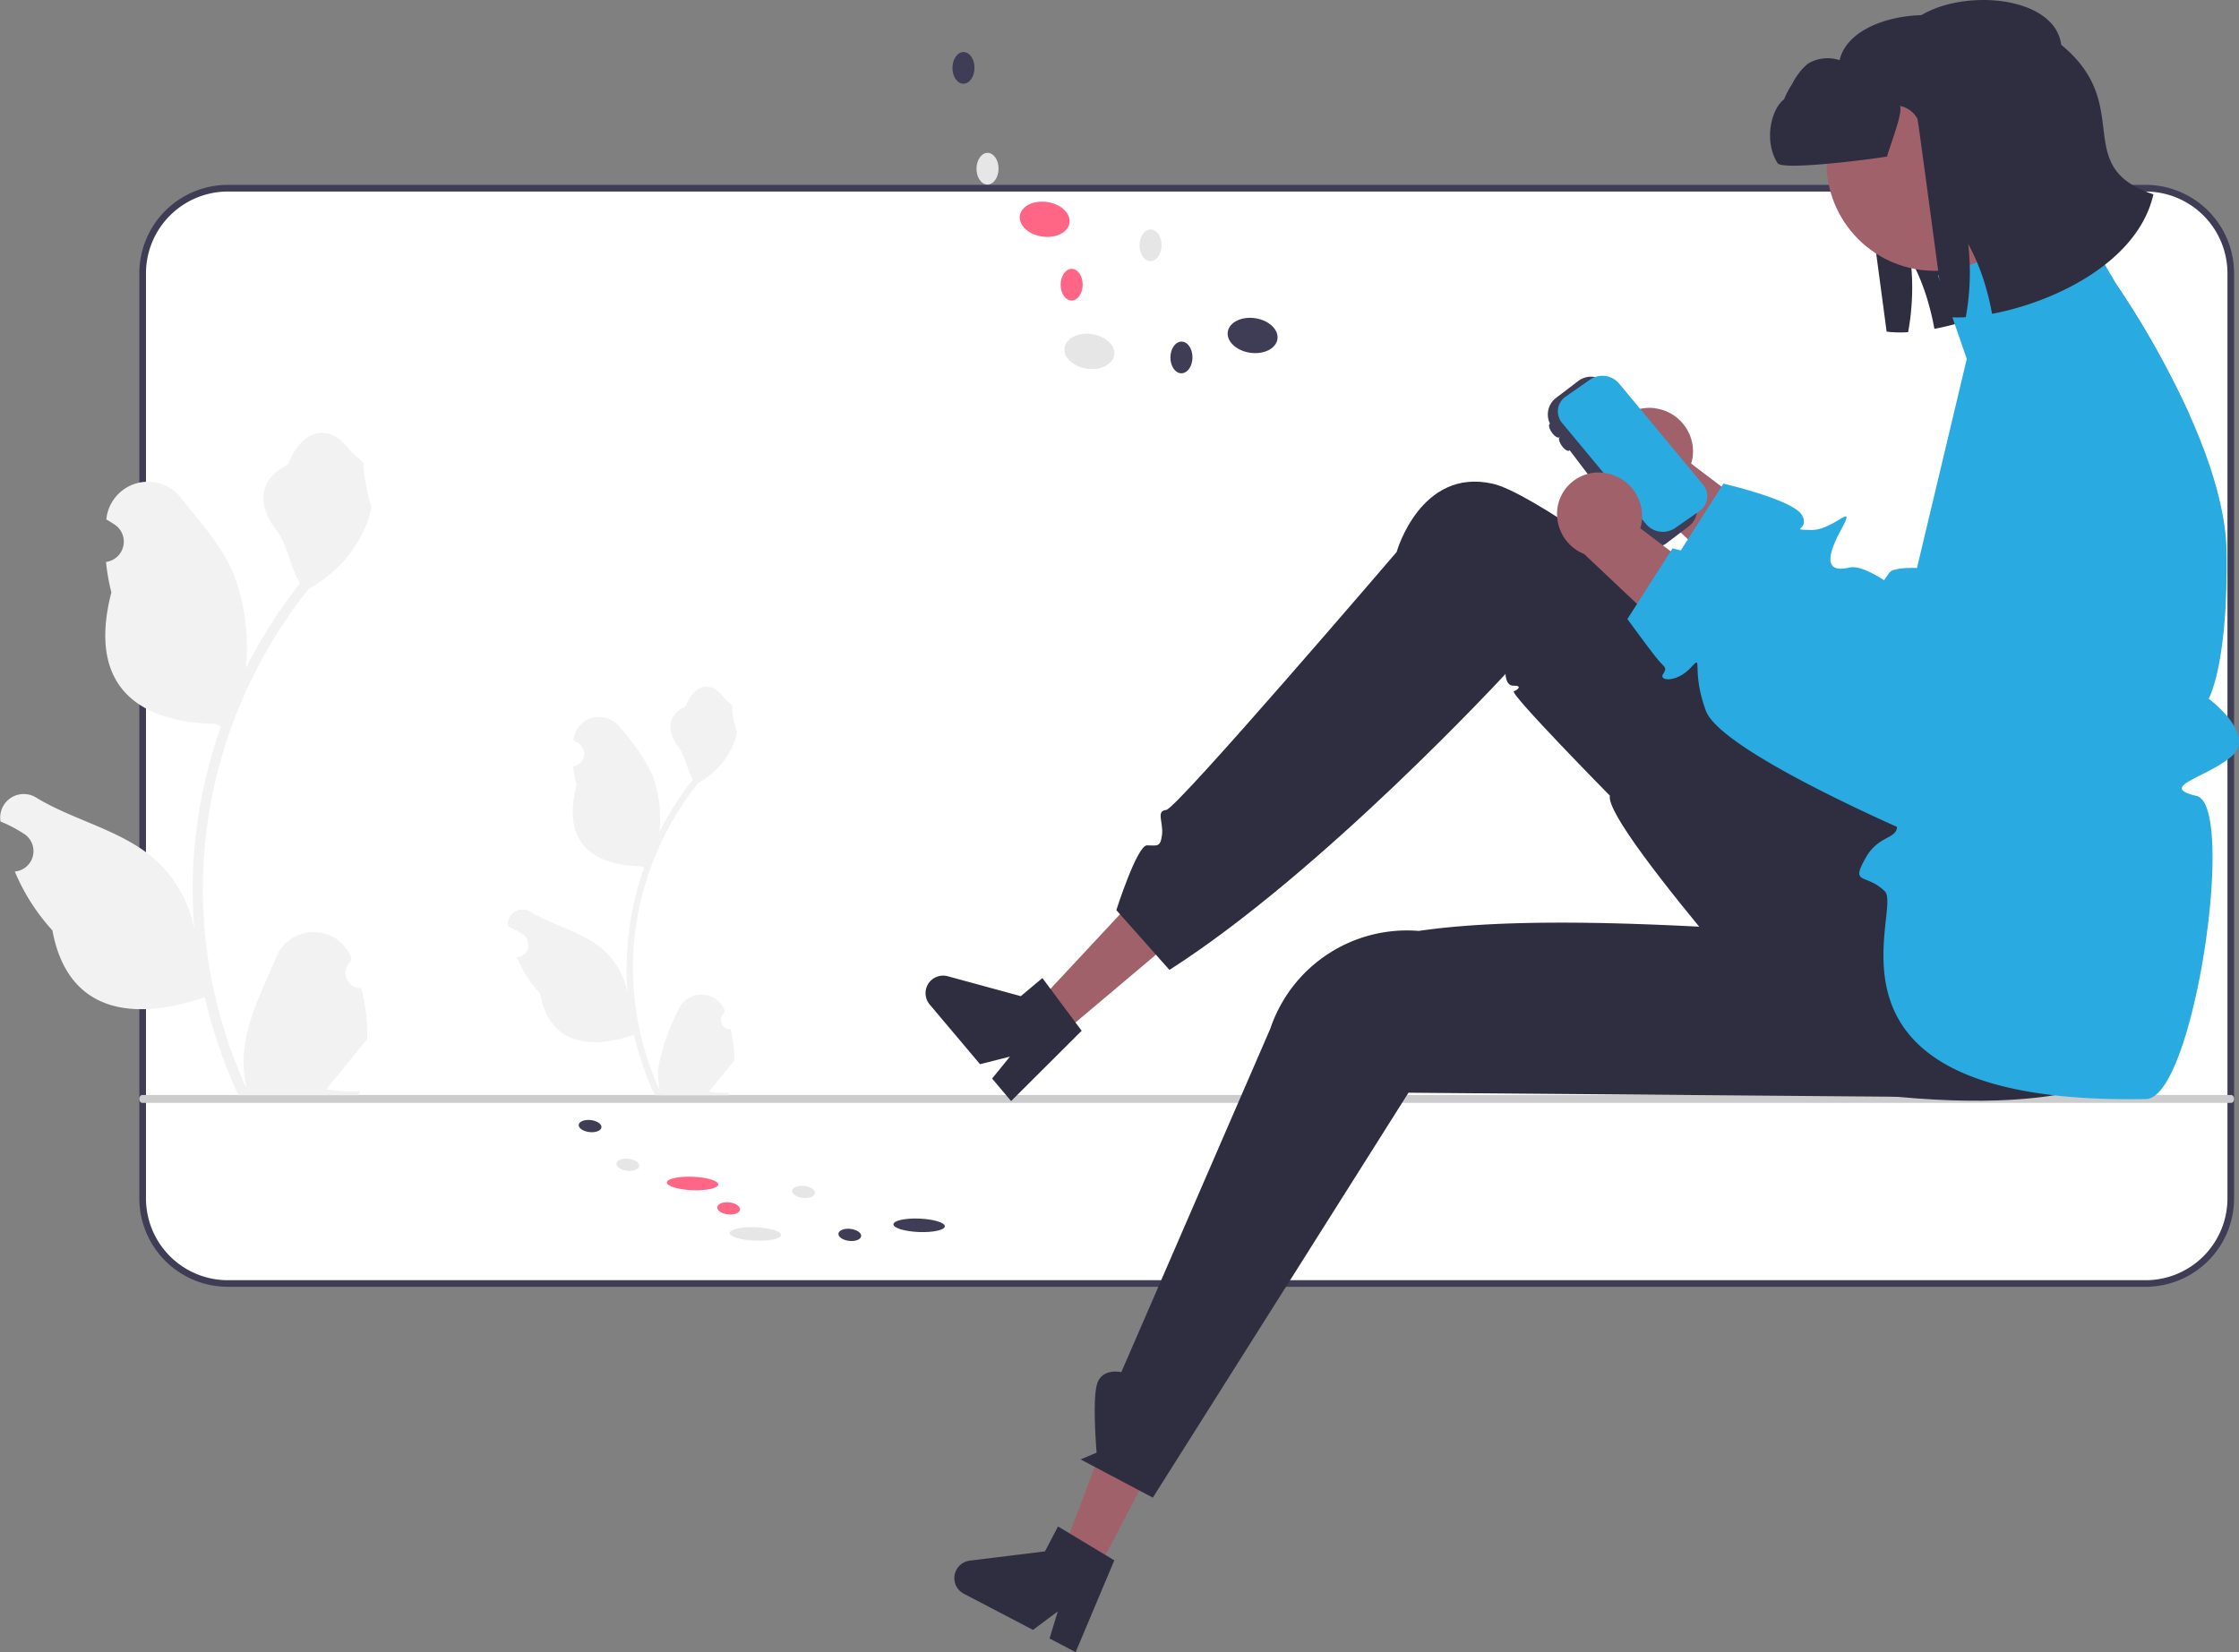 <svg xmlns="http://www.w3.org/2000/svg" width="205.915" height="151.983" viewBox="0 0 205.915 151.983">
  <rect x="0" y="0" width="205.915" height="151.983" fill="#808080" stroke="none"/>
  <g id="undraw_mobile_user_re_xta4" transform="translate(-34.764 0)">
    <path id="Path_75" data-name="Path 75" d="M295.93,257.809a7.836,7.836,0,0,0-7.827,7.827v85.1a7.836,7.836,0,0,0,7.827,7.827H472.313a7.836,7.836,0,0,0,7.828-7.827v-85.1a7.836,7.836,0,0,0-7.827-7.827Z" transform="translate(-240.219 -240.495)" fill="#fff"/>
    <path id="Path_76" data-name="Path 76" d="M471.619,358.171H295.235a8.142,8.142,0,0,1-8.133-8.133v-85.1a8.142,8.142,0,0,1,8.133-8.133H471.619a8.142,8.142,0,0,1,8.133,8.133v85.1A8.142,8.142,0,0,1,471.619,358.171ZM295.235,257.42a7.531,7.531,0,0,0-7.522,7.522v85.1a7.531,7.531,0,0,0,7.522,7.522H471.619a7.531,7.531,0,0,0,7.522-7.522v-85.1a7.531,7.531,0,0,0-7.522-7.522Z" transform="translate(-239.524 -239.8)" fill="#3f3d56"/>
    <ellipse id="Ellipse_18" data-name="Ellipse 18" cx="0.619" cy="2.365" rx="0.619" ry="2.365" transform="matrix(0.04, -0.999, 0.999, 0.04, 101.853, 114.035)" fill="#e6e6e6"/>
    <ellipse id="Ellipse_19" data-name="Ellipse 19" cx="0.619" cy="2.365" rx="0.619" ry="2.365" transform="matrix(0.04, -0.999, 0.999, 0.04, 116.907, 113.238)" fill="#3f3d56"/>
    <ellipse id="Ellipse_20" data-name="Ellipse 20" cx="0.619" cy="2.365" rx="0.619" ry="2.365" transform="matrix(0.04, -0.999, 0.999, 0.04, 96.07, 109.391)" fill="#ff6584"/>
    <ellipse id="Ellipse_21" data-name="Ellipse 21" cx="0.556" cy="1.052" rx="0.556" ry="1.052" transform="translate(91.398 107.577) rotate(-83.498)" fill="#e6e6e6"/>
    <ellipse id="Ellipse_22" data-name="Ellipse 22" cx="0.556" cy="1.052" rx="0.556" ry="1.052" transform="translate(87.924 104.019) rotate(-83.498)" fill="#3f3d56"/>
    <ellipse id="Ellipse_23" data-name="Ellipse 23" cx="0.556" cy="1.052" rx="0.556" ry="1.052" transform="translate(107.556 110.077) rotate(-83.498)" fill="#e6e6e6"/>
    <ellipse id="Ellipse_24" data-name="Ellipse 24" cx="0.556" cy="1.052" rx="0.556" ry="1.052" transform="translate(100.667 111.591) rotate(-83.498)" fill="#ff6584"/>
    <ellipse id="Ellipse_25" data-name="Ellipse 25" cx="0.556" cy="1.052" rx="0.556" ry="1.052" transform="translate(111.809 114.029) rotate(-83.498)" fill="#3f3d56"/>
    <path id="Path_77" data-name="Path 77" d="M176.665,531.384a.433.433,0,0,0,.079.257.24.24,0,0,0,.192.106H369.043c.15,0,.271-.163.271-.363s-.121-.363-.271-.363H176.936a.24.24,0,0,0-.192.106A.433.433,0,0,0,176.665,531.384Z" transform="translate(-129.087 -430.293)" fill="#ccc"/>
    <path id="Path_78" data-name="Path 78" d="M418.632,439.491a.857.857,0,0,1-.621-1.486l.059-.234-.023-.056a2.3,2.3,0,0,0-4.246.016,20.444,20.444,0,0,0-1.8,5.116,6.81,6.81,0,0,0,.119,2.342,27.3,27.3,0,0,1-2.483-11.339,26.361,26.361,0,0,1,.163-2.94q.135-1.2.376-2.383a27.615,27.615,0,0,1,5.477-11.7,7.349,7.349,0,0,0,3.057-3.171,5.6,5.6,0,0,0,.51-1.532,6.918,6.918,0,0,1-.449-2.386c-.207-.315-.579-.471-.8-.778-1.126-1.527-2.678-1.26-3.489.815-1.731.874-1.747,2.322-.686,3.715.676.886.768,2.086,1.361,3.035-.061.078-.124.154-.185.232a27.794,27.794,0,0,0-2.9,4.6,11.555,11.555,0,0,0-.69-5.367,19.357,19.357,0,0,0-2.988-4.311,2.372,2.372,0,0,0-4.224,1.165l-.007.061q.243.137.475.291a1.163,1.163,0,0,1-.469,2.116l-.024,0a11.571,11.571,0,0,0,.3,1.73c-1.4,5.407,1.62,7.376,5.93,7.465.1.049.188.1.283.144a28.372,28.372,0,0,0-1.527,7.187,26.908,26.908,0,0,0,.02,4.345l-.007-.051a7.11,7.11,0,0,0-2.427-4.106c-1.868-1.534-4.507-2.1-6.522-3.333a1.334,1.334,0,0,0-2.044,1.3l.008.054a7.817,7.817,0,0,1,.876.422q.243.137.475.291a1.163,1.163,0,0,1-.469,2.116l-.024,0-.049.007a11.576,11.576,0,0,0,2.13,3.335c.874,4.72,4.629,5.168,8.645,3.793h0a28.361,28.361,0,0,0,1.905,5.562h6.806c.024-.076.046-.154.068-.229a7.736,7.736,0,0,1-1.883-.112c.505-.62,1.01-1.244,1.515-1.864a.437.437,0,0,0,.032-.037c.256-.317.515-.632.771-.949h0a11.324,11.324,0,0,0-.332-2.885Z" transform="translate(-316.663 -344.819)" fill="#f2f2f2"/>
    <path id="Path_79" data-name="Path 79" d="M278.358,382.569a1.39,1.39,0,0,1-1.007-2.409l.1-.379-.038-.091a3.732,3.732,0,0,0-6.884.026c-1.126,2.712-2.559,5.428-2.912,8.3a11.042,11.042,0,0,0,.194,3.8,44.265,44.265,0,0,1-4.027-18.385,42.721,42.721,0,0,1,.265-4.766q.22-1.946.609-3.865a44.778,44.778,0,0,1,8.88-18.978,11.917,11.917,0,0,0,4.956-5.142,9.092,9.092,0,0,0,.827-2.484c-.241.032-.91-3.643-.728-3.868-.336-.51-.938-.764-1.305-1.262-1.826-2.476-4.343-2.044-5.656,1.321-2.806,1.416-2.833,3.765-1.111,6.024,1.1,1.437,1.246,3.382,2.207,4.921-.1.127-.2.249-.3.376a45.068,45.068,0,0,0-4.7,7.452,18.735,18.735,0,0,0-1.118-8.7c-1.071-2.583-3.077-4.758-4.844-6.991a3.845,3.845,0,0,0-6.849,1.888l-.011.1q.394.222.771.472a1.885,1.885,0,0,1-.76,3.431l-.038.006a18.749,18.749,0,0,0,.494,2.8c-2.267,8.767,2.627,11.96,9.616,12.1.154.079.3.158.459.233a46,46,0,0,0-2.476,11.653,43.631,43.631,0,0,0,.032,7.045l-.012-.083a11.529,11.529,0,0,0-3.936-6.657c-3.029-2.488-7.308-3.4-10.575-5.4a2.164,2.164,0,0,0-3.314,2.1l.013.087a12.661,12.661,0,0,1,1.42.684q.394.222.771.471a1.885,1.885,0,0,1-.76,3.431l-.038.006-.079.012a18.774,18.774,0,0,0,3.453,5.407c1.417,7.653,7.506,8.379,14.018,6.151h0a45.986,45.986,0,0,0,3.089,9.019h11.036c.04-.123.075-.249.111-.372a12.533,12.533,0,0,1-3.054-.182c.819-1,1.638-2.017,2.456-3.022a.683.683,0,0,0,.051-.059c.415-.514.835-1.024,1.25-1.539h0a18.364,18.364,0,0,0-.538-4.679Z" transform="translate(-210.366 -291.673)" fill="#f2f2f2"/>
    <path id="Path_80" data-name="Path 80" d="M801.644,209.762c-.741-5.679-13.839-5.316-15.076.026a3.5,3.5,0,0,0-2.947.345,5.9,5.9,0,0,0-1.412,1.838,7.953,7.953,0,0,0-1.2,2.975,2.707,2.707,0,0,0,1.267,2.758,6.754,6.754,0,0,0,3.308-.047c.59-.117,1.086-.22,1.506-.321a2.892,2.892,0,0,0-.275-1.959,2.347,2.347,0,0,1,1.611,1.192c.066.128,2.466,18.192,2.466,18.192a10.426,10.426,0,0,0,1.977.049,22.681,22.681,0,0,0,.221-6.74,19.641,19.641,0,0,1,1.639,4.045,24.028,24.028,0,0,1,.556,2.388c5.711-1.068,13.431-4.746,14.84-10.992l-.023-.06a.887.887,0,0,1,1.461-.949c.172.177.326.329.455.446C811.513,218.96,808.488,215.371,801.644,209.762Z" transform="translate(-582.62 -204.254)" fill="#2f2e41"/>
    <path id="Path_81" data-name="Path 81" d="M391.572,439.217l-3.2-1.674,5.077-13.422,4.726,2.471Z" transform="translate(-255.937 -294.634)" fill="#a0616a"/>
    <path id="Path_82" data-name="Path 82" d="M532.787,665.036a1.618,1.618,0,0,0,.683,2.18l6.367,3.328,2.281-1.7-.757,2.491,2.4,1.257,3.556-8.446-.811-.486-3.3-1.989-1.067-.64-1.2,2.291-6.92.853A1.615,1.615,0,0,0,532.787,665.036Z" transform="translate(-410.072 -520.614)" fill="#2f2e41"/>
    <path id="Path_83" data-name="Path 83" d="M382.814,281.55l-2.329-2.762,9.785-10.5,3.437,4.077Z" transform="translate(-250.459 -186.379)" fill="#a0616a"/>
    <path id="Path_84" data-name="Path 84" d="M524.511,495.431a1.617,1.617,0,0,0-.195,2.276l4.631,5.492,2.754-.7-1.644,2.018,1.746,2.074,6.491-6.468-.566-.757-2.3-3.092-.745-1L532.7,496.94l-6.728-1.833A1.614,1.614,0,0,0,524.511,495.431Z" transform="translate(-404.052 -405.305)" fill="#2f2e41"/>
    <path id="Path_85" data-name="Path 85" d="M679.038,386.751s9.888,21.164-31.059,15.461c0,0-21.816-24.177-21.185-27.086,0,0-9.285-9.435-8.831-9.607s.735-.545-.016-.511-.751-1.084-.751-1.084-16.78,18.2-30.909,27.227l-4.885-5.5s1.905-5.959,2.821-5.959,1.232.22,1.379-.959-.582-2.191.393-2.3,21.189-23.729,21.189-23.729,2.181-7.781,8.844-6.275S657.316,376.1,657.316,376.1Z" transform="translate(-443.972 -301.931)" fill="#2f2e41"/>
    <path id="Path_86" data-name="Path 86" d="M654.888,495.177l-54.094-.449-23.509,37.248-6.644-3.517,1.473-.621s-.446-5.177.1-6.487,2.171-.916,2.171-.916l13.706-31.608a13.261,13.261,0,0,1,13.645-8.983c11.341-1.654,29.751-.332,48.877,1.29Z" transform="translate(-436.497 -394.21)" fill="#2f2e41"/>
    <path id="Path_87" data-name="Path 87" d="M733.917,324.055a4,4,0,0,1,3.362,4.451,3.846,3.846,0,0,1-.14.618l11.115,8.431L745.96,344.7l-13.978-13.2a3.988,3.988,0,0,1-2.465-4.2,3.816,3.816,0,0,1,4.3-3.267Z" transform="translate(-546.845 -286.48)" fill="#a0616a"/>
    <path id="Path_88" data-name="Path 88" d="M797.665,296.7l-4,11.064L778.04,329.854l-.36-.153c-1.343-.58-6.222-2.711-10.811-5.132-4.308-2.275-8.365-4.806-8.994-6.546q-.1-.275-.183-.531v0a11.457,11.457,0,0,1-.547-2.736c-.052-.717-.006-1.1-.1-1.148-.076-.034-.235.131-.586.5-.024.024-.046.049-.07.07-1.27,1.273-2.83,1.108-2.448.5.391-.62.186-.608-.388-1.255-.427-.482-1.817-2.369-2.5-3.3-.235-.321-.385-.528-.385-.528l.235-.369.65-1.02,3.093-4.848.171-.266s6.357,1.469,7.2,2.864-1.279,1.349.849,1.4,4.3-2.849,2.745.031-1.145,3.88.779,3.425c.782-.186,2.018.4,3.209,1.166v0a25.18,25.18,0,0,1,2.153,1.566c.736.592,1.233,1.041,1.233,1.041L785.053,290.1l1.337-2.711a6.92,6.92,0,0,1,4.048-3.511l.418.73a82.781,82.781,0,0,1,6.808,12.1Z" transform="translate(-561.556 -258.603)" fill="#29abe2"/>
    <path id="Path_89" data-name="Path 89" d="M834.557,318.607c3.7.861-.236,27.8-4.647,27.881-32.057.611-22.3-17.375-24.016-19.1s-3.27-.488-1.719-3.172c1.13-1.954,2.806-1.664,2.83-2.76a4.361,4.361,0,0,0-.766-1.991c-2.064-3.615-2.064-4.693-2.064-4.693a13.263,13.263,0,0,1-1.084-3.419,16.237,16.237,0,0,1-.122-5.337,17.349,17.349,0,0,1,2.849-7.251v0c.156-.232.318-.467.488-.7.388-.528,2.537-.427,2.537-.427l4.58-19.234-2.65-7.669,12.551-5.88,3.337,5.807.418.73a82.792,82.792,0,0,1,6.808,12.1c1.853,4.125,3.377,8.7,3.432,12.689.146,10.39-1.646,13.479-1.646,13.479s4.351,3.251,2.174,5.239S830.857,317.746,834.557,318.607Z" transform="translate(-597.78 -245.389)" fill="#29abe2"/>
    <path id="Path_90" data-name="Path 90" d="M714.184,314.989l-2.048,1.556a1.925,1.925,0,0,0-.364,2.692l4.932,6.483,2.912,3.825a1.921,1.921,0,0,0,2.688.363l2.05-1.558a1.928,1.928,0,0,0,.361-2.69l-.3-.4-5.975-7.85-1.568-2.058A1.917,1.917,0,0,0,714.184,314.989Z" transform="translate(-534.267 -279.944)" fill="#3f3d56"/>
    <path id="Path_91" data-name="Path 91" d="M717.357,314.686l-2.206,1.539a1.645,1.645,0,0,0-.36,2.434l2.888,3.479,1.539,1.853,1.027,1.237,2.3,2.766a2.009,2.009,0,0,0,2.654.33l1.653-1.153.55-.384a1.672,1.672,0,0,0,.714-1.709,1.649,1.649,0,0,0-.353-.73l-6.785-8.176-.962-1.157a2.006,2.006,0,0,0-2.654-.33Z" transform="translate(-536.369 -279.758)" fill="#29abe2"/>
    <path id="Path_92" data-name="Path 92" d="M718.6,343.528a4,4,0,0,1,3.362,4.45,3.826,3.826,0,0,1-.14.619l11.115,8.431-2.294,7.145-13.978-13.2a3.988,3.988,0,0,1-2.465-4.2,3.816,3.816,0,0,1,4.3-3.267Z" transform="translate(-536.207 -300.007)" fill="#a0616a"/>
    <path id="Path_93" data-name="Path 93" d="M778.651,302.371h0a6.905,6.905,0,0,1,5.117,9.112l-5.41,14.982-15.631,22.088s-18.746-7.918-20.165-11.832-.138-5.264-1.419-3.914-2.907,1.19-2.517.572.184-.6-.389-1.252-2.885-3.828-2.885-3.828l4.149-6.5s6.357,1.467,7.2,2.864-1.282,1.35.847,1.4,4.3-2.85,2.745.029-1.145,3.882.779,3.426,6.593,3.778,6.593,3.778l13.412-27.2A6.905,6.905,0,0,1,778.651,302.371Z" transform="translate(-550.92 -271.355)" fill="#29abe2"/>
    <circle id="Ellipse_26" data-name="Ellipse 26" cx="9.951" cy="9.951" r="9.951" transform="translate(198.625 14.961) rotate(-45)" fill="#a0616a"/>
    <path id="Path_94" data-name="Path 94" d="M805.1,205.22c-.741-5.679-13.839-5.316-15.076.026a3.5,3.5,0,0,0-2.947.345,5.9,5.9,0,0,0-1.412,1.838c-.533.935-4.264,4.1-4.823,3.175-1.258-2.075-3.726,2.459-1.832,5.5.454.728,9.229-.441,10.075-.611.59-.117-.42.1,0,0,.136-.659,1.507-4.062,1.182-4.653a2.348,2.348,0,0,1,1.611,1.192c.066.128,2.466,18.192,2.466,18.192a10.421,10.421,0,0,0,1.977.049,22.681,22.681,0,0,0,.221-6.74,19.642,19.642,0,0,1,1.639,4.045,24.035,24.035,0,0,1,.556,2.388c5.711-1.068,13.431-4.746,14.84-10.992C805.879,216.406,811.946,210.829,805.1,205.22Z" transform="translate(-580.77 -201.098)" fill="#2f2e41"/>
    <ellipse id="Ellipse_27" data-name="Ellipse 27" cx="1.605" cy="2.307" rx="1.605" ry="2.307" transform="matrix(0.144, -0.99, 0.99, 0.144, 132.436, 33.581)" fill="#e6e6e6"/>
    <ellipse id="Ellipse_28" data-name="Ellipse 28" cx="1.605" cy="2.307" rx="1.605" ry="2.307" transform="matrix(0.144, -0.99, 0.99, 0.144, 147.448, 32.116)" fill="#3f3d56"/>
    <ellipse id="Ellipse_29" data-name="Ellipse 29" cx="1.605" cy="2.307" rx="1.605" ry="2.307" transform="matrix(0.144, -0.99, 0.99, 0.144, 128.325, 21.427)" fill="#ff6584"/>
    <ellipse id="Ellipse_30" data-name="Ellipse 30" cx="1.458" cy="1.014" rx="1.458" ry="1.014" transform="matrix(0.008, -1, 1, 0.008, 124.559, 16.968)" fill="#e6e6e6"/>
    <ellipse id="Ellipse_31" data-name="Ellipse 31" cx="1.458" cy="1.014" rx="1.458" ry="1.014" transform="matrix(0.008, -1, 1, 0.008, 122.347, 7.695)" fill="#3f3d56"/>
    <ellipse id="Ellipse_32" data-name="Ellipse 32" cx="1.458" cy="1.014" rx="1.458" ry="1.014" transform="matrix(0.008, -1, 1, 0.008, 139.549, 24.015)" fill="#e6e6e6"/>
    <ellipse id="Ellipse_33" data-name="Ellipse 33" cx="1.458" cy="1.014" rx="1.458" ry="1.014" transform="matrix(0.008, -1, 1, 0.008, 132.295, 27.637)" fill="#ff6584"/>
    <ellipse id="Ellipse_34" data-name="Ellipse 34" cx="1.458" cy="1.014" rx="1.458" ry="1.014" transform="matrix(0.008, -1, 1, 0.008, 142.393, 34.331)" fill="#3f3d56"/>
    <ellipse id="Ellipse_35" data-name="Ellipse 35" cx="0.305" cy="0.763" rx="0.305" ry="0.763" transform="translate(177.955 40.388) rotate(-35.559)" fill="#3f3d56"/>
    <ellipse id="Ellipse_36" data-name="Ellipse 36" cx="0.305" cy="0.763" rx="0.305" ry="0.763" transform="translate(177.039 39.167) rotate(-35.559)" fill="#3f3d56"/>
  </g>
</svg>
